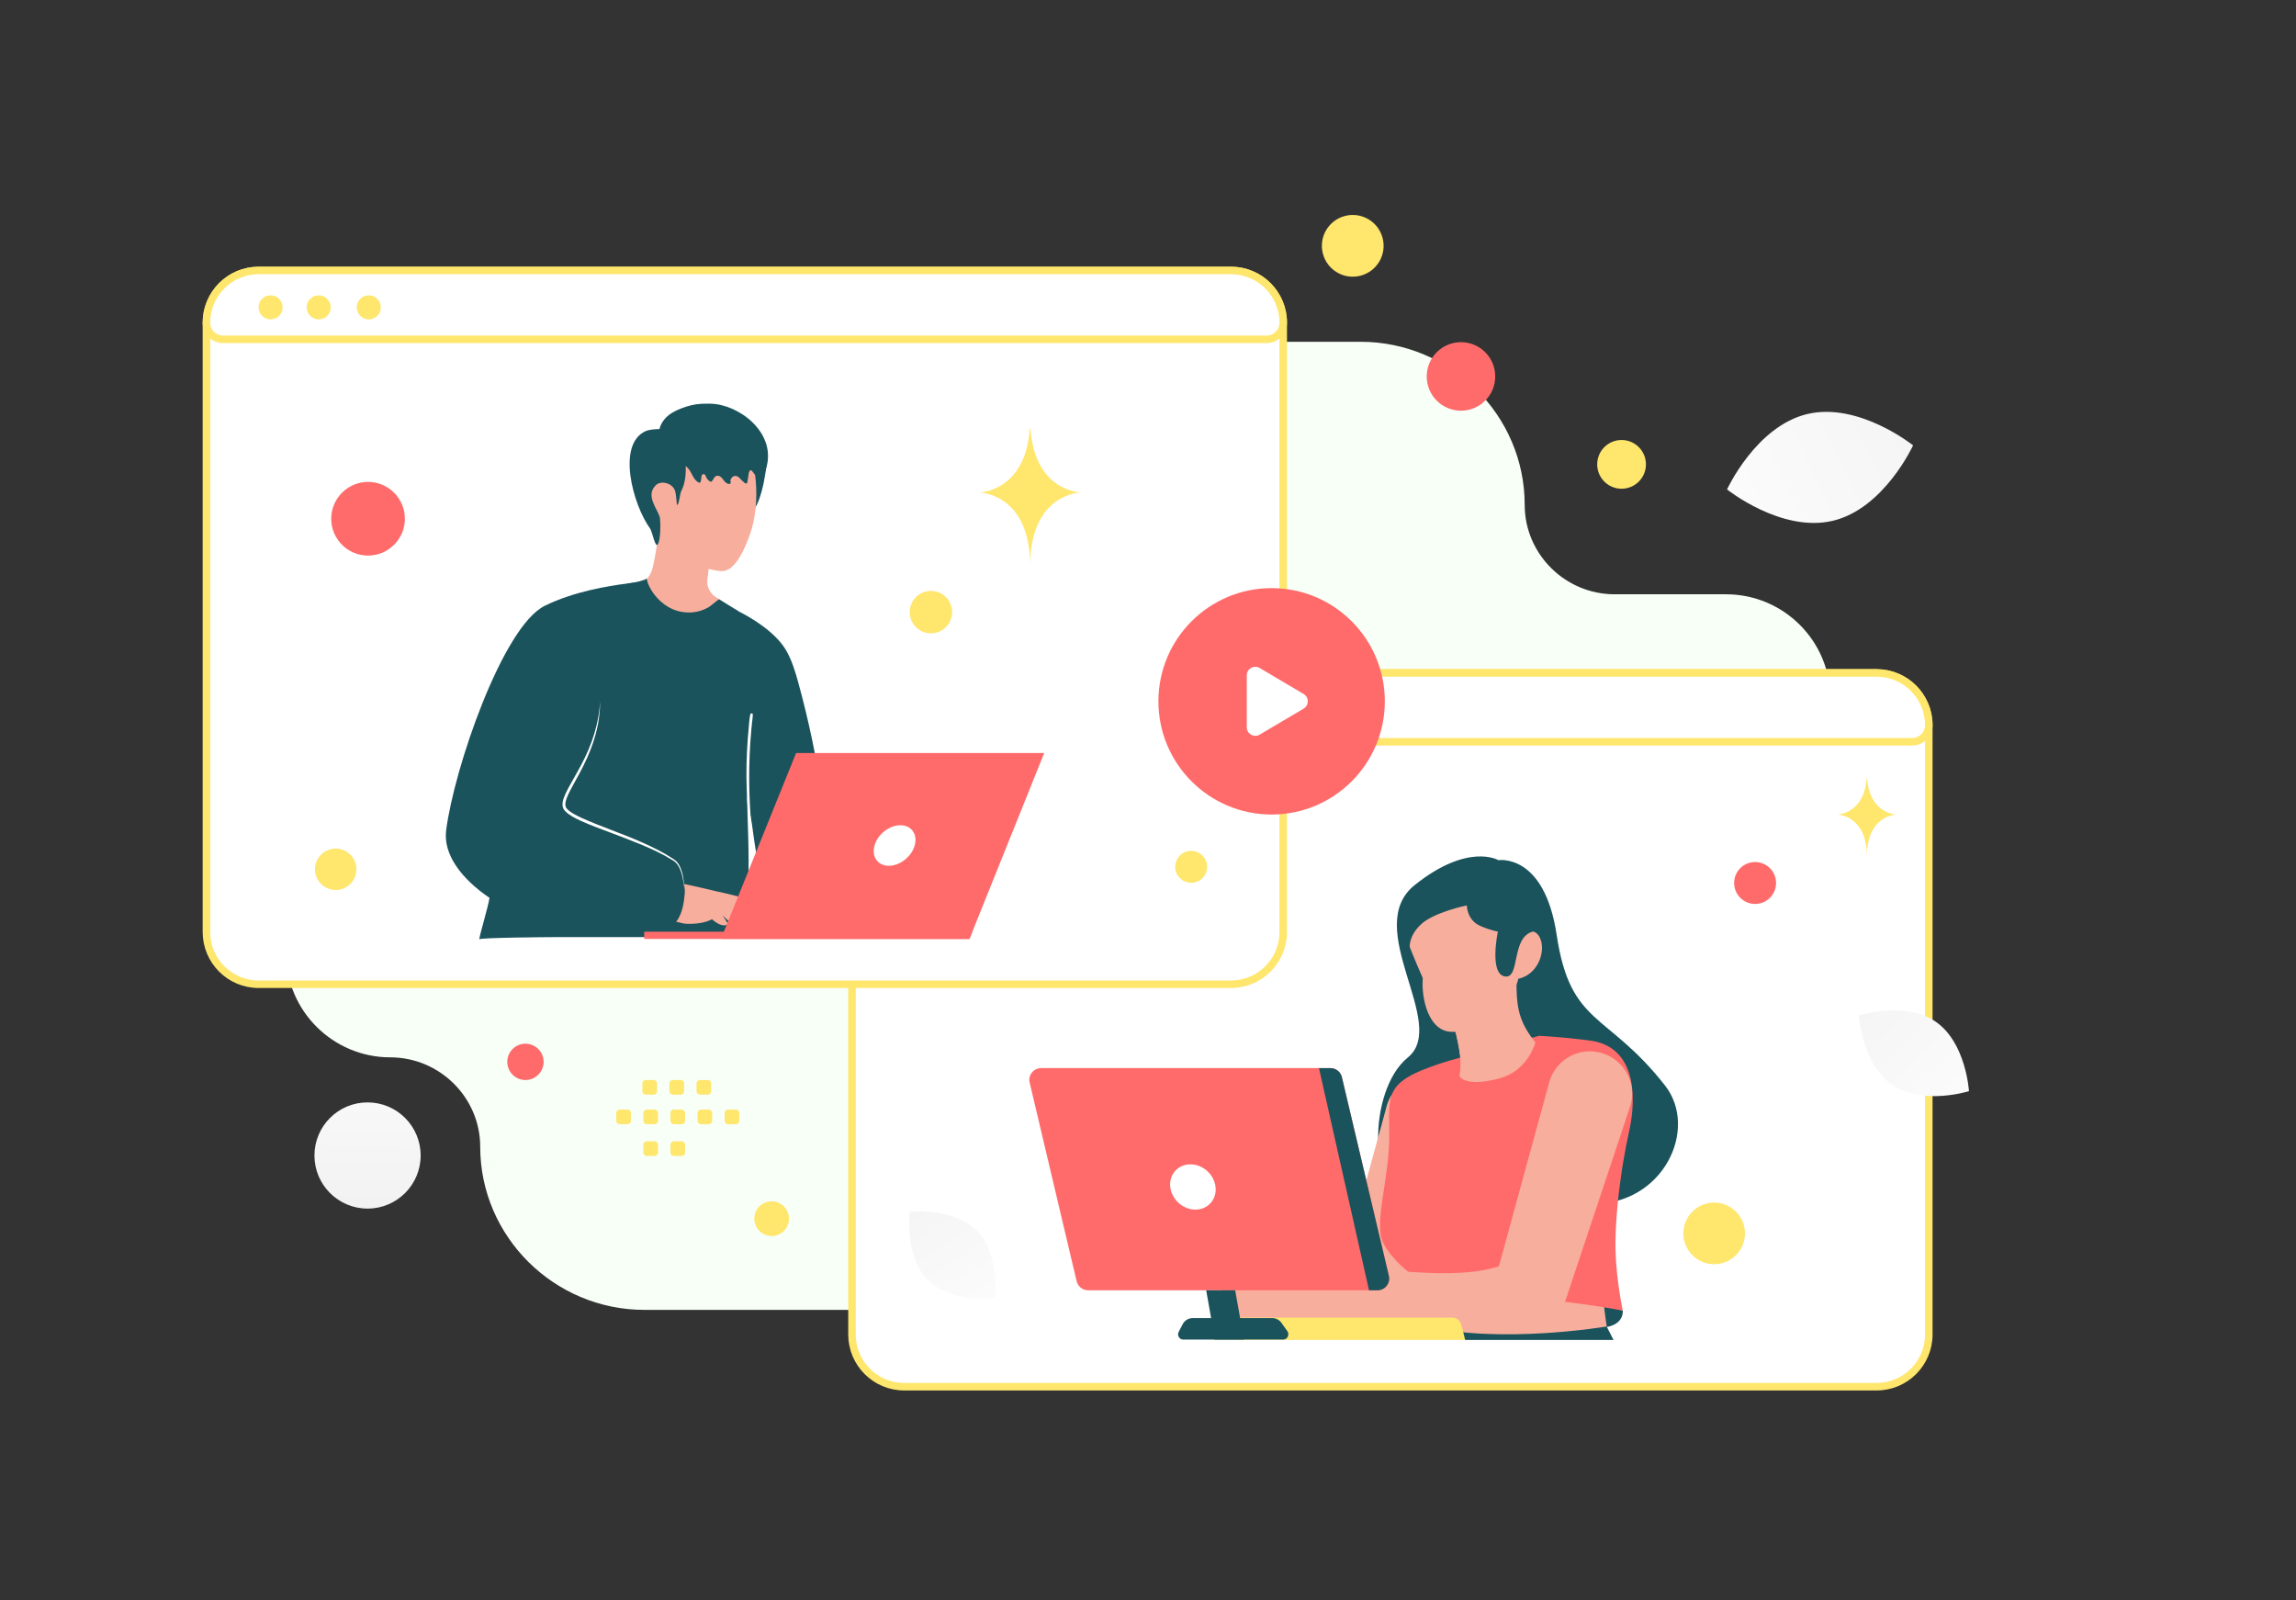 <svg width="861" height="600" viewBox="0 0 861 600" fill="none" xmlns="http://www.w3.org/2000/svg">
<rect x="0" y="0" width="861" height="600" fill="#333333" stroke="none"/>
<path fill-rule="evenodd" clip-rule="evenodd" d="M188.179 128.153C144.197 128.153 108.219 163.901 108.219 207.601C108.219 251.301 144.197 287.05 188.179 287.05C197.002 287.05 204.228 294.229 204.228 302.996C204.228 311.762 197.002 318.942 188.179 318.942H146.339C124.883 318.942 107.326 336.387 107.326 357.705C107.326 379.023 124.883 396.467 146.339 396.467C164.895 396.467 180.078 411.554 180.078 429.991C180.078 463.63 207.778 491.153 241.634 491.153H602.985C646.966 491.153 682.945 455.404 682.945 411.705C682.945 368.005 646.966 332.256 602.985 332.256H595.25C586.427 332.256 579.201 325.085 579.201 316.31C579.201 307.543 586.418 300.363 595.25 300.363H647.314C668.77 300.363 686.326 282.919 686.326 261.601C686.326 240.309 668.814 222.883 647.394 222.838H605.501C586.945 222.838 571.761 207.752 571.761 189.315C571.761 155.676 544.061 128.153 510.205 128.153H188.179Z" fill="#F7FFF7"/>
<path d="M339.087 519.969H703.709C714.527 519.969 723.299 511.197 723.299 500.379V271.919C723.299 261.101 714.527 252.328 703.709 252.328H339.087C328.269 252.328 319.496 261.101 319.496 271.919V500.379C319.496 511.197 328.269 519.969 339.087 519.969Z" fill="white" stroke="#FFE66D" stroke-width="2.819"/>
<path d="M319.496 271.919C319.496 273.57 320.152 275.154 321.32 276.321C322.487 277.489 324.071 278.145 325.722 278.145H717.073C718.724 278.145 720.308 277.489 721.475 276.322C722.643 275.154 723.299 273.57 723.299 271.919C723.299 261.101 714.527 252.328 703.709 252.328H339.087C328.269 252.328 319.496 261.101 319.496 271.919Z" fill="white" stroke="#FFE66D" stroke-width="2.819"/>
<path d="M380.386 270.667C379.794 270.667 379.207 270.55 378.66 270.324C378.113 270.097 377.616 269.765 377.197 269.346C376.778 268.927 376.446 268.43 376.219 267.883C375.993 267.336 375.876 266.749 375.876 266.157C375.876 265.565 375.993 264.978 376.219 264.431C376.446 263.884 376.778 263.387 377.197 262.968C377.616 262.549 378.113 262.217 378.66 261.99C379.207 261.764 379.794 261.647 380.386 261.647C381.582 261.647 382.729 262.122 383.575 262.968C384.421 263.814 384.896 264.961 384.896 266.157C384.896 267.353 384.421 268.5 383.575 269.346C382.729 270.192 381.582 270.667 380.386 270.667ZM361.595 270.667C361.003 270.667 360.416 270.55 359.869 270.323C359.322 270.097 358.825 269.765 358.406 269.346C357.987 268.927 357.655 268.43 357.429 267.882C357.202 267.335 357.085 266.749 357.086 266.156C357.086 265.564 357.202 264.978 357.429 264.431C357.656 263.883 357.988 263.386 358.407 262.968C358.826 262.549 359.323 262.217 359.87 261.99C360.417 261.763 361.004 261.647 361.596 261.647C362.792 261.647 363.939 262.122 364.785 262.968C365.631 263.814 366.106 264.961 366.105 266.157C366.105 267.354 365.63 268.501 364.784 269.346C363.938 270.192 362.791 270.667 361.595 270.667ZM343.556 270.667C342.36 270.667 341.213 270.192 340.367 269.346C339.521 268.5 339.046 267.353 339.047 266.156C339.047 264.96 339.522 263.813 340.368 262.968C341.214 262.122 342.361 261.647 343.557 261.647C344.149 261.647 344.736 261.764 345.283 261.99C345.83 262.217 346.327 262.549 346.746 262.968C347.165 263.387 347.497 263.884 347.723 264.432C347.95 264.979 348.067 265.565 348.066 266.157C348.066 266.75 347.95 267.336 347.723 267.883C347.496 268.43 347.164 268.928 346.745 269.346C346.326 269.765 345.829 270.097 345.282 270.324C344.735 270.55 344.148 270.667 343.556 270.667Z" fill="#FFE66D"/>
<path d="M561.913 322.537C561.913 322.537 579.133 319.759 583.757 350.588C588.896 384.861 602.616 379.223 624.404 407.052C637.138 423.314 623.738 452.032 596.506 451.462C569.273 450.907 544.68 442.922 529.015 446.338C513.351 449.754 512.49 409.066 527.946 396.512C543.402 383.958 510.449 347.908 530.529 331.855C550.609 315.802 561.913 322.537 561.913 322.537Z" fill="#1A535C"/>
<path d="M520.031 414.648L502.242 479.68L508.588 472.375C506.241 473.625 503.519 474.583 500.506 475.264C497.492 475.944 494.215 476.333 490.785 476.513C487.355 476.694 483.786 476.666 480.12 476.513C476.468 476.361 472.732 476.083 468.941 475.764H468.927C466.241 475.536 463.574 476.383 461.512 478.119C459.45 479.856 458.161 482.34 457.929 485.026C457.47 490.359 461.261 495.08 466.455 495.927C470.371 496.552 474.343 497.135 478.426 497.608C482.508 498.08 486.688 498.427 491.021 498.524C495.354 498.621 499.839 498.455 504.477 497.788C509.102 497.122 513.907 495.913 518.6 493.886C521.6 492.594 523.738 490.123 524.71 487.248L524.933 486.568L546.277 422.605C548.679 415.411 544.791 407.649 537.598 405.246C530.404 402.844 522.641 406.732 520.239 413.925C520.169 414.161 520.086 414.425 520.031 414.648Z" fill="#F8AE9D"/>
<path d="M608.531 491.401C608.531 491.401 609.184 496.289 602.629 497.58L534.431 498.983C534.431 498.983 529.848 496.608 530.751 490.915C530.751 490.901 559.733 475.111 608.531 491.401Z" fill="#1A535C"/>
<path d="M534.612 492.914C549.693 492.191 579.355 492.247 603.185 501.412C602.337 496.617 601.684 491.79 601.227 486.942C586.187 485.928 549.304 483.887 534.806 487.123L534.612 492.914Z" fill="#F8AE9D"/>
<path d="M532.765 515.516C574.927 520.491 606.365 510.818 606.365 510.818C604.548 506.685 603.216 502.031 602.272 497.799C601.427 493.986 600.774 490.132 600.316 486.253C585.291 485.444 548.442 483.816 533.958 486.397L533.764 491.018L532.765 515.516Z" fill="#F8AE9D"/>
<path d="M530.446 478.694V478.791C530.473 479.055 530.487 479.332 530.501 479.624C530.571 480.735 530.626 482.068 530.668 483.582C530.709 484.804 530.723 486.137 530.737 487.567C530.737 488.636 530.751 489.747 530.751 490.9C550.859 482.221 591.978 488.387 608.531 491.4C608.365 490.567 608.212 489.747 608.059 488.942C607.948 488.345 607.851 487.762 607.74 487.178C606.643 480.832 606.059 475.125 605.865 470.028L605.823 468.667C605.657 461.099 606.476 450.337 608.143 439.255C608.254 438.491 608.379 437.727 608.49 436.977L608.74 435.478C609.345 431.797 610.054 428.134 610.864 424.493C611.142 423.271 611.378 422.035 611.573 420.813C611.795 419.452 611.961 418.091 612.086 416.744C612.392 413.328 612.364 409.995 611.92 406.898C611.128 401.385 608.976 396.636 604.99 393.581C602.741 391.859 599.894 390.665 596.366 390.193C595.214 390.04 594.075 389.887 592.978 389.762C589.911 389.396 586.836 389.09 583.757 388.846C582.91 388.776 582.119 388.721 581.41 388.665C580.147 388.573 578.883 388.494 577.619 388.429C577.314 388.415 577.147 388.401 577.147 388.401L546.277 396.942L543.333 397.747C542.083 398.136 540.902 398.511 539.805 398.872C537.083 399.774 534.764 400.635 532.765 401.483C530.293 402.538 528.321 403.566 526.765 404.649C519.961 409.356 520.933 414.786 520.961 425.479V426.215C520.961 427.02 520.947 427.826 520.919 428.631C520.892 429.637 520.836 430.642 520.752 431.645C520.611 433.645 520.411 435.641 520.155 437.63C518.683 449.656 515.934 460.377 518.669 465.918C521.6 471.861 527.571 476.583 529.682 478.138C530.154 478.499 530.446 478.694 530.446 478.694Z" fill="#FF6B6B"/>
<path d="M587.146 485.998C587.279 485.971 587.401 485.905 587.497 485.809C587.593 485.712 587.659 485.59 587.687 485.457C587.705 485.369 587.705 485.278 587.687 485.189C587.67 485.1 587.635 485.016 587.585 484.941C587.534 484.866 587.47 484.802 587.394 484.752C587.319 484.702 587.235 484.668 587.146 484.651C573.078 481.874 562.955 476.916 562.857 476.861C562.695 476.782 562.508 476.769 562.337 476.826C562.165 476.883 562.023 477.005 561.941 477.166C561.862 477.328 561.849 477.515 561.906 477.687C561.963 477.858 562.085 478.001 562.246 478.083C562.344 478.138 572.62 483.179 586.882 485.985C586.979 486.012 587.062 486.012 587.146 485.998ZM575.772 390.915C575.772 390.915 573.009 401.372 562.566 404.274C549.29 407.954 547.291 403.497 547.291 403.497C547.624 401.594 547.735 399.733 547.652 397.761C547.618 396.996 547.558 396.231 547.471 395.47C547.235 393.331 546.791 390.998 546.166 388.332C546.027 387.707 545.86 387.055 545.694 386.388L545.68 386.305C554.762 382.889 561.886 377.764 566.246 370.182L567.538 369.168L568.412 368.474L568.662 369.002L568.704 370.765C568.885 379.056 570.287 383.958 575.772 390.915Z" fill="#F8AE9D"/>
<path d="M560.678 378.208C559.275 382.93 555.692 391.415 547.471 395.456C547.235 393.317 546.791 390.984 546.166 388.318C546.027 387.693 545.861 387.04 545.694 386.374C545.874 386.374 546.069 386.36 546.263 386.346C551.401 386.041 556.609 382.708 560.678 378.208Z" fill="#F8AE9D"/>
<path d="M578.078 353.532C579.05 358.559 575.967 365.544 569.426 367.002L569.398 367.016L569.26 367.044C569.204 367.349 569.135 367.655 569.065 367.974C569.037 368.113 568.996 368.252 568.968 368.391C568.968 368.405 568.968 368.419 568.954 368.432C566.496 377.764 555.289 385.138 548.735 386.596C546.388 387.11 544.708 386.888 544.18 386.874C536.903 386.708 533.779 377.514 533.487 370.085C533.442 369.057 533.46 368.027 533.543 367.002C533.543 366.933 533.556 366.863 533.556 366.808C533.556 366.808 529.279 357.17 527.877 352.865C525.183 344.533 528.404 334.923 546.791 329.619C565.177 324.314 571.898 335.062 574.398 340.964C574.814 341.95 575.786 348.102 574.953 349.282C576.883 349.852 577.744 351.838 578.078 353.532Z" fill="#F8AE9D"/>
<path d="M546.68 378.903C547.596 378.487 547.957 377.695 547.985 377.653C548.082 377.417 547.985 377.153 547.749 377.056C547.64 377.009 547.517 377.005 547.406 377.047C547.294 377.088 547.203 377.171 547.152 377.278C547.124 377.334 546.652 378.306 545.319 378.237C545.198 378.231 545.079 378.272 544.988 378.353C544.897 378.433 544.841 378.546 544.833 378.667C544.819 378.917 545.013 379.139 545.263 379.153C545.749 379.184 546.234 379.098 546.68 378.903ZM569.412 367.002L569.385 367.016L569.246 367.044C569.19 367.349 569.121 367.655 569.051 367.974C569.024 368.113 568.982 368.252 568.954 368.391C568.954 368.405 568.954 368.418 568.94 368.432C568.163 368.46 567.177 368.363 566.204 367.918C565.586 367.636 565.033 367.23 564.58 366.724C564.519 366.657 564.473 366.578 564.443 366.493C564.412 366.407 564.4 366.317 564.405 366.227C564.41 366.136 564.433 366.048 564.472 365.966C564.512 365.885 564.567 365.812 564.635 365.752C564.701 365.69 564.78 365.642 564.865 365.611C564.951 365.58 565.042 365.566 565.133 365.572C565.224 365.577 565.313 365.601 565.394 365.641C565.476 365.682 565.548 365.739 565.607 365.808C566.113 366.357 566.77 366.743 567.496 366.919C567.909 367.024 568.334 367.07 568.76 367.057C569.01 367.03 569.232 367.016 569.412 367.002Z" fill="#F8AE9D"/>
<path opacity="0.5" d="M537.028 367.891C537.153 368.641 535.626 369.557 533.473 370.071C533.429 369.043 533.447 368.014 533.529 366.988C535.445 366.863 536.903 367.21 537.028 367.891Z" fill="#F8AE9D"/>
<path d="M541.875 369.404C541.769 369.427 541.659 369.423 541.555 369.39L538.709 368.377C538.615 368.343 538.531 368.286 538.465 368.21C538.4 368.135 538.355 368.044 538.334 367.946C538.313 367.848 538.319 367.746 538.35 367.651C538.382 367.556 538.438 367.471 538.514 367.405C540.306 365.821 541.166 363.752 541.236 360.892C541.243 360.738 541.309 360.593 541.42 360.487C541.531 360.381 541.679 360.322 541.833 360.322C541.987 360.329 542.131 360.395 542.237 360.506C542.343 360.617 542.402 360.765 542.402 360.919C542.333 363.752 541.555 365.891 539.972 367.613L541.944 368.307C542.088 368.359 542.206 368.465 542.273 368.602C542.341 368.739 542.352 368.897 542.305 369.043C542.271 369.135 542.213 369.217 542.138 369.28C542.062 369.344 541.972 369.386 541.875 369.404Z" fill="#F8AE9D"/>
<path opacity="0.5" d="M548.665 365.753C548.818 366.614 551.068 366.933 553.692 366.475C556.317 366.016 558.331 364.947 558.178 364.1C558.025 363.239 555.775 362.92 553.151 363.378C550.526 363.836 548.527 364.892 548.665 365.753Z" fill="#F8AE9D"/>
<path d="M568.038 363.197C568.172 363.148 568.288 363.059 568.37 362.943C568.452 362.826 568.496 362.687 568.496 362.544C568.496 357.642 573.745 354.504 573.801 354.462C573.88 354.417 573.949 354.357 574.005 354.285C574.06 354.212 574.101 354.13 574.124 354.042C574.147 353.954 574.153 353.863 574.14 353.773C574.128 353.683 574.097 353.596 574.051 353.518C574.006 353.439 573.946 353.37 573.873 353.314C573.801 353.259 573.719 353.218 573.631 353.195C573.543 353.171 573.451 353.166 573.361 353.178C573.271 353.191 573.184 353.221 573.106 353.268C572.856 353.407 567.107 356.823 567.121 362.544C567.121 362.933 567.427 363.239 567.815 363.239C567.885 363.239 567.968 363.211 568.038 363.197Z" fill="#F8AE9D"/>
<path d="M573.44 359.406C573.524 359.378 573.6 359.331 573.662 359.267C573.729 359.206 573.783 359.133 573.822 359.051C573.86 358.969 573.882 358.88 573.885 358.79C573.889 358.699 573.875 358.609 573.844 358.524C573.812 358.439 573.765 358.361 573.703 358.295C573.634 358.212 571.954 356.421 569.218 357.059C569.129 357.08 569.046 357.118 568.972 357.171C568.898 357.224 568.835 357.292 568.788 357.369C568.74 357.447 568.708 357.533 568.694 357.623C568.679 357.713 568.683 357.804 568.704 357.893C568.725 357.982 568.762 358.065 568.816 358.139C568.869 358.213 568.936 358.276 569.013 358.323C569.091 358.371 569.177 358.403 569.267 358.417C569.357 358.431 569.449 358.428 569.537 358.406C571.495 357.948 572.676 359.212 572.69 359.226C572.884 359.448 573.19 359.503 573.44 359.406Z" fill="#F8AE9D"/>
<path d="M550.054 339.492C550.054 339.492 550.04 345.005 555.123 347.199C559.331 349.019 561.705 349.296 561.705 349.296C561.705 349.296 558.359 365.072 564.288 366.127C570.232 367.183 566.51 351.324 574.926 349.282C574.926 349.282 577.87 348.06 576.536 342.77C575.203 337.479 567.982 323.661 549.374 327.494C535.417 330.369 524.475 340.242 525.849 350.143C527.224 360.045 528.974 357.726 528.974 357.726C528.974 357.726 526.891 352.199 532.834 346.63C537.75 342.006 550.054 339.492 550.054 339.492Z" fill="#1A535C"/>
<path d="M571.759 478.527C571.893 478.526 572.022 478.481 572.128 478.399C572.234 478.317 572.31 478.203 572.345 478.074C572.38 477.945 572.371 477.808 572.32 477.684C572.27 477.56 572.18 477.456 572.065 477.388C571.87 477.277 567.385 474.75 562.691 474.375C562.536 474.372 562.386 474.428 562.271 474.532C562.156 474.635 562.086 474.779 562.073 474.933C562.061 475.088 562.108 475.241 562.205 475.362C562.301 475.482 562.441 475.562 562.594 475.583C567.01 475.93 571.412 478.402 571.468 478.43C571.551 478.513 571.648 478.527 571.759 478.527Z" fill="#F8AE9D"/>
<path d="M564.302 475.819C564.414 475.819 564.524 475.791 564.621 475.736C567.454 474.014 570.884 473.764 570.912 473.75C571.073 473.735 571.221 473.659 571.327 473.537C571.433 473.416 571.488 473.258 571.481 473.097C571.469 472.936 571.393 472.785 571.271 472.679C571.149 472.573 570.991 472.518 570.829 472.528C570.676 472.542 567.065 472.806 563.996 474.68C563.859 474.763 563.76 474.898 563.721 475.054C563.682 475.21 563.706 475.375 563.788 475.513C563.835 475.608 563.908 475.688 564 475.742C564.091 475.797 564.196 475.823 564.302 475.819Z" fill="#F8AE9D"/>
<path d="M580.938 405.871L560.414 480.929L567.732 472.5C565.024 473.944 561.886 475.041 558.414 475.833C554.942 476.611 551.151 477.069 547.207 477.263C543.249 477.472 539.125 477.43 534.903 477.263C530.682 477.083 526.377 476.777 522.002 476.402H521.975C515.517 475.847 509.838 480.638 509.282 487.095C508.754 493.247 513.129 498.705 519.128 499.677C523.641 500.399 528.238 501.079 532.945 501.621C537.653 502.162 542.486 502.579 547.485 502.69C552.484 502.801 557.664 502.607 563.01 501.829C568.357 501.051 573.898 499.663 579.314 497.33C580.96 496.62 582.439 495.572 583.654 494.254C584.869 492.935 585.794 491.376 586.368 489.678L586.632 488.9L611.239 415.064C614.003 406.76 609.531 397.803 601.227 395.025C592.937 392.262 583.966 396.733 581.188 405.038C581.105 405.302 581.008 405.621 580.938 405.871Z" fill="#F8AE9D"/>
<path d="M607.575 508.08L605.9 504.037L602.494 497.391C602.494 497.391 562.431 504.184 533.651 497.099L532.963 500.342C532.963 500.342 549.521 510.771 575.528 510.068C601.55 509.366 607.575 508.08 607.575 508.08Z" fill="#1A535C"/>
<path d="M549.694 503.486H455.489L454.463 499.308C453.825 496.681 455.503 494.054 457.82 494.054H544.741C546.295 494.054 547.668 495.261 548.098 497.024L549.694 503.486Z" fill="#FFE66D"/>
<path d="M386.12 405.914L402.228 474.043L402.659 475.834L403.742 480.417C403.969 481.381 404.515 482.24 405.291 482.855C406.067 483.47 407.029 483.805 408.019 483.805H516.545C519.378 483.805 521.489 481.153 520.836 478.389L503.214 403.886C502.987 402.922 502.441 402.063 501.665 401.448C500.889 400.833 499.927 400.498 498.937 400.498H390.411C387.564 400.512 385.467 403.164 386.12 405.914Z" fill="#FF6B6B"/>
<path d="M438.848 445.075C439.362 449.769 443.584 453.56 448.277 453.56C452.971 453.56 456.346 449.755 455.832 445.075C455.318 440.381 451.096 436.59 446.403 436.59C441.709 436.59 438.334 440.381 438.848 445.075Z" fill="white"/>
<path d="M494.617 400.512L513.379 483.819H516.545C519.378 483.819 521.475 481.166 520.822 478.403L503.2 403.9C502.973 402.936 502.427 402.077 501.65 401.462C500.874 400.847 499.912 400.512 498.922 400.512H494.617ZM463.192 483.819L466.483 502.33H455.61L452.318 483.819H463.192Z" fill="#1A535C"/>
<path d="M482.758 499.136L480.537 496.012C480.144 495.462 479.625 495.014 479.023 494.704C478.422 494.395 477.755 494.234 477.079 494.234H447.264C446.49 494.232 445.73 494.443 445.069 494.845C444.407 495.247 443.869 495.824 443.514 496.512L442.014 499.386C441.306 500.733 442.292 502.33 443.806 502.33H481.106C482.745 502.33 483.703 500.47 482.758 499.136Z" fill="#1A535C"/>
<path d="M361.841 507.395V512.153C361.841 514.896 363.83 517.11 366.304 517.11H676.491C678.952 517.11 680.955 514.896 680.955 512.153V507.395C680.955 504.664 678.965 502.438 676.491 502.438H366.304C363.843 502.451 361.841 504.664 361.841 507.395Z" fill="white"/>
<path d="M97 369.058H461.622C472.44 369.058 481.213 360.285 481.213 349.468V121.008C481.213 110.19 472.44 101.417 461.622 101.417H97C86.182 101.417 77.409 110.19 77.409 121.008V349.468C77.409 360.285 86.182 369.058 97 369.058Z" fill="white" stroke="#FFE66D" stroke-width="2.819"/>
<path d="M77.409 121.008C77.409 122.659 78.065 124.243 79.233 125.41C80.4 126.578 81.984 127.234 83.635 127.234H474.986C476.637 127.234 478.221 126.578 479.389 125.41C480.557 124.243 481.213 122.659 481.213 121.008C481.213 110.19 472.44 101.417 461.622 101.417H97C86.182 101.417 77.409 110.19 77.409 121.008Z" fill="white" stroke="#FFE66D" stroke-width="2.819"/>
<path d="M138.299 119.756C137.103 119.756 135.956 119.281 135.11 118.435C134.264 117.589 133.789 116.442 133.789 115.246C133.789 114.05 134.264 112.903 135.11 112.057C135.956 111.211 137.103 110.736 138.299 110.736C139.495 110.736 140.642 111.211 141.488 112.057C142.334 112.903 142.809 114.05 142.809 115.246C142.809 116.442 142.334 117.589 141.488 118.435C140.642 119.281 139.495 119.756 138.299 119.756ZM119.509 119.756C118.313 119.756 117.166 119.281 116.32 118.435C115.474 117.589 114.999 116.442 114.999 115.246C114.999 114.05 115.474 112.903 116.32 112.057C117.166 111.211 118.313 110.736 119.509 110.736C120.705 110.736 121.852 111.211 122.698 112.057C123.544 112.903 124.019 114.05 124.019 115.246C124.019 116.442 123.544 117.589 122.698 118.435C121.852 119.281 120.705 119.756 119.509 119.756ZM101.47 119.756C100.274 119.756 99.127 119.281 98.281 118.435C97.435 117.589 96.96 116.442 96.96 115.246C96.96 114.05 97.435 112.903 98.281 112.057C99.127 111.211 100.274 110.736 101.47 110.736C102.666 110.736 103.813 111.211 104.659 112.057C105.505 112.903 105.98 114.05 105.98 115.246C105.98 116.442 105.505 117.589 104.659 118.435C103.813 119.281 102.666 119.756 101.47 119.756Z" fill="#FFE66D"/>
<path d="M272.071 226.262C269.648 230.063 263.32 234.491 258.831 234.431C243.539 234.15 238.505 223.734 236.855 219.941C237.165 219.866 237.687 219.805 238.058 219.76C240.874 219.351 243.751 216.565 244.591 213.423C245.674 209.336 247.006 201.342 246.847 196.262L266.189 206.966C266.149 208.533 266.06 210.098 265.924 211.66C265.825 212.644 265.727 213.613 265.613 214.551C265.511 215.4 265.397 216.248 265.273 217.095C264.917 219.745 266.098 222.371 268.331 223.832L272.071 226.262Z" fill="#F8AE9D"/>
<path d="M273.735 184.627C272.691 187.367 273.13 190.479 274.19 193.211C274.939 195.142 276.605 193.438 278.679 193.476C281.888 193.529 284.394 190.191 286.332 181.341C287.566 174.846 287.876 171.553 287.627 170.925C286.741 168.677 283.819 167.473 281.412 167.261" fill="#1A535C"/>
<path d="M278.619 165.164C283.676 171.258 285.515 188.404 281.246 200.35C278.21 208.843 274.682 214.324 270.564 214.15C264.311 213.885 252.192 208.745 248.248 204.453C241.139 196.724 243.206 181.568 244.674 172.03C246.007 163.362 250.064 152.105 260.958 154.248C268.119 155.648 274.084 159.691 278.619 165.164Z" fill="#F8AE9D"/>
<path d="M250.009 171.895C251.13 173.336 253.107 173.654 254.736 173.939C256.926 174.321 258.01 175.119 259.146 177.261C259.866 178.628 260.586 180.126 261.874 180.867C262.92 181.472 262.881 179.927 263.05 178.731C263.065 178.627 263.086 178.523 263.113 178.421C263.368 177.465 264.385 177.629 264.685 178.571C264.958 179.418 265.541 180.135 266.283 180.533C266.405 180.599 266.533 180.656 266.662 180.631C266.837 180.607 266.973 180.444 267.087 180.297C267.325 179.99 267.562 179.599 267.807 179.186C268.611 177.828 270.129 178.316 271.026 179.613C271.587 180.419 272.254 181.25 273.171 181.437C273.466 181.502 273.837 181.453 273.974 181.169C274.148 180.818 273.875 180.468 273.921 180.11C273.959 179.776 274.103 179.63 274.262 179.345C274.887 178.237 276.313 178.197 277.192 179.117C277.805 179.757 278.443 180.37 279.103 180.957C279.384 181.201 279.793 181.445 280.073 181.201C280.225 181.071 280.263 180.851 280.293 180.639C280.452 179.605 280.603 178.571 280.763 177.537C280.854 176.959 281.164 176.202 281.695 176.349C281.952 176.422 282.104 176.691 282.248 176.935C282.422 177.244 285.536 180.77 285.597 180.501C286.081 178.498 287.074 176.674 287.559 174.672C290.696 161.783 276.777 151.419 266.147 151.362C263.783 151.346 261.624 151.384 259.328 151.93C256.881 152.516 254.297 153.447 252.077 154.757C248.963 156.589 246.607 159.919 247.213 163.892" fill="#1A535C"/>
<path d="M255.015 167.473C256.559 169.222 256.968 171.682 257.112 174.006C257.324 177.511 257.036 181.152 255.416 184.263C254.954 185.149 254.614 189.532 253.902 189.29C253.675 189.214 253.713 185.815 253.115 183.983C252.191 181.145 247.937 180.062 246.022 181.856C242.963 184.71 244.757 188.177 245.772 190.335C246.377 191.637 247.339 193.098 247.505 194.475C247.71 196.239 247.77 202.666 246.62 204.165C245.658 205.422 244.636 199.351 243.766 198.155C237.323 189.245 231.146 166.557 242.146 161.636C243.819 160.887 248.981 160.501 250.548 161.455L255.015 167.473ZM295.743 347.823C296.378 347.929 297.022 348.02 297.688 348.043C301.231 348.156 304.653 347.377 308.112 346.786C311.155 346.264 311.98 345.976 311.92 342.305C311.39 313.228 307.113 284.227 299.422 256.18C298.248 251.895 296.969 247.58 294.721 243.749C290.883 237.216 282.071 231.577 275.311 228.412C274.357 227.966 270.405 230.479 269.444 230.048C268.604 229.669 267.862 229.079 267.014 228.708C264.531 227.625 262.866 229.889 260.791 230.835C259.716 231.319 258.52 231.63 257.339 231.577C256.378 231.539 255.507 230.956 254.629 231.41C250.678 233.454 240.867 218.284 240.867 218.284L236.605 222.712L224.167 235.74L193.084 278.564C193.084 278.564 187.445 313.659 183.569 336.665C182.895 340.632 180.23 349.208 179.701 352.214C179.814 351.563 206.234 351.389 207.657 351.389H261.503C264.523 351.389 272.646 352.668 274.766 350.45C277.377 347.725 280.398 335.219 280.557 331.714C281.079 319.927 280.269 308.232 280.11 296.377C280.178 301.199 281.564 305.559 282.154 310.283C282.919 316.362 284.009 322.433 284.993 328.482C285.78 333.342 286.537 338.217 287.143 343.107C287.415 345.31 287.067 346.62 288.929 347.483C290.496 348.202 293.911 347.513 295.743 347.823Z" fill="#1A535C"/>
<path d="M282.624 337.755C281.186 337.164 272.306 334.961 268.302 334.129C266.205 333.697 256.697 331.229 254.494 331.229C252.291 331.229 249.293 334.378 249.293 334.378L250.088 345.211C252.208 344.999 255.046 346.097 256.568 346.309C258.09 346.521 263.26 346.551 266.439 344.954C266.621 344.863 266.788 344.765 266.954 344.666C268.234 345.802 269.838 346.907 271.617 346.998C271.617 346.998 273.01 346.854 272.874 346.294C272.813 346.021 271.89 344.613 270.966 343.235C272.329 344.621 274.555 346.869 277.121 346.998C277.121 346.998 278.514 346.854 278.377 346.294C278.302 345.961 276.969 343.97 275.894 342.388C275.91 342.403 275.932 342.41 275.94 342.425C277.068 343.417 279.748 346.839 282.92 346.998C282.92 346.998 284.312 346.854 284.176 346.294C284.131 346.089 283.601 345.249 282.957 344.273C283.767 344.893 284.759 345.552 285.963 346.15C289.392 347.846 291.345 346.559 291.345 346.15C291.353 345.734 284.063 338.345 282.624 337.755Z" fill="#F8AE9D"/>
<path d="M251.747 325.173C251.747 325.173 257.273 328.307 256.781 334.969C256.289 341.63 254.29 349.352 245.948 348.542C237.606 347.74 251.747 325.173 251.747 325.173Z" fill="#1A535C"/>
<path d="M247.294 347.884C227.294 354.826 200.533 348.194 183.569 336.665C172.94 329.458 166.158 320.306 167.301 311.366C170.261 288.141 188.512 234.908 204.303 227.141C215.038 221.857 228.058 219.669 235.318 218.791C238.725 218.375 240.852 218.276 240.852 218.276L238.217 225.71L225.03 262.894C224.538 284.961 208.747 298.065 211.889 303.205C215.03 308.33 239.837 313.864 252.866 322.637C256.469 325.075 261.041 342.706 247.294 347.884Z" fill="#1A535C"/>
<path d="M225.03 262.894C225.045 267.08 224.462 271.274 223.372 275.332C222.275 279.389 220.67 283.303 218.808 287.073C217.874 288.95 216.892 290.803 215.863 292.629C214.856 294.461 213.819 296.278 212.971 298.141C212.555 299.072 212.191 300.033 212.048 300.979C212.01 301.441 211.972 301.918 212.101 302.319C212.131 302.539 212.259 302.705 212.335 302.902C212.479 303.076 212.577 303.265 212.759 303.432C214.114 304.787 216.052 305.703 217.892 306.589C225.447 310.033 233.471 312.584 241.117 316.021C244.94 317.739 248.725 319.594 252.245 321.911L252.896 322.35C253.115 322.501 253.32 322.698 253.532 322.872C253.925 323.258 254.266 323.682 254.538 324.144C255.099 325.06 255.477 326.059 255.772 327.073C256.333 329.11 256.567 331.207 256.582 333.304C256.446 331.222 256.098 329.14 255.485 327.164C254.834 325.204 253.827 323.296 251.942 322.38C248.407 320.185 244.614 318.436 240.768 316.824C236.906 315.239 233.017 313.719 229.103 312.266C225.189 310.783 221.253 309.367 217.407 307.611C215.515 306.672 213.569 305.786 211.957 304.159C211.752 303.962 211.586 303.689 211.412 303.455C211.283 303.167 211.109 302.895 211.063 302.592C210.882 301.986 210.942 301.388 210.995 300.82C211.177 299.7 211.586 298.686 212.025 297.717C212.926 295.779 213.978 293.969 215 292.145C216.022 290.321 217.051 288.511 218.028 286.672C221.926 279.344 224.637 271.282 225.03 262.894Z" fill="white"/>
<path d="M276.862 229.131C274.955 231.024 266.461 237.072 258.361 237.072C257.014 237.072 255.59 236.951 254.084 236.671C247.286 235.43 241.563 230.895 238.217 225.702C237.606 224.747 237.067 223.747 236.605 222.712C236.019 221.462 235.587 220.145 235.318 218.791C238.724 218.374 241.979 217.519 242.509 216.913C243.085 220.88 247.982 228.041 255.401 229.389C256.332 229.563 257.21 229.639 258.051 229.654H258.066C260.88 229.715 263.651 228.96 266.045 227.481C266.06 227.481 269.595 224.695 269.61 224.68L276.862 229.131Z" fill="#1A535C"/>
<path d="M282.193 315.611C282.172 315.241 282.22 314.875 282.206 314.504C282.191 314.103 282.147 313.711 282.117 313.311L281.897 311.018C281.752 309.457 281.619 307.895 281.496 306.332C281.262 303.234 281.102 300.131 281.018 297.026C280.858 290.817 280.948 284.595 281.365 278.4C281.48 276.665 281.625 274.935 281.786 273.205C281.872 272.321 281.966 271.428 282.06 270.544C282.156 269.674 282.297 268.809 282.308 267.929C282.315 267.383 281.494 267.345 281.371 267.853C281.008 269.359 280.955 270.977 280.799 272.518C280.651 274.066 280.518 275.615 280.401 277.165C280.175 280.293 280.026 283.427 279.952 286.562C279.818 292.802 280.04 299.045 280.572 305.27C280.724 307.02 280.898 308.762 281.109 310.502C281.22 311.39 281.33 312.271 281.463 313.158C281.523 313.549 281.576 313.94 281.65 314.323C281.744 314.772 281.911 315.188 282.005 315.637C282.056 315.741 282.206 315.702 282.193 315.611Z" fill="white"/>
<path d="M280.45 194.793C280.503 194.793 280.647 194.71 280.526 194.71C280.465 194.71 280.33 194.793 280.45 194.793Z" fill="#FFE66D"/>
<path d="M270.364 352.064H363.546L391.579 282.358H298.535L270.364 352.064Z" fill="#FF6B6B"/>
<path d="M364.639 349.35H241.585V352.064H363.545L364.639 349.35Z" fill="#FF6B6B"/>
<path d="M343.007 317.035C344.202 312.838 341.792 309.435 337.632 309.435C333.473 309.435 329.138 312.838 327.943 317.035C326.748 321.233 329.158 324.636 333.317 324.636C337.477 324.636 341.811 321.233 343.007 317.035Z" fill="white"/>
<path fill-rule="evenodd" clip-rule="evenodd" d="M515.11 262.971C515.11 284.099 497.986 301.223 476.858 301.223C455.73 301.223 438.606 284.099 438.606 262.971C438.606 241.843 455.73 224.719 476.858 224.719C497.986 224.719 515.11 241.843 515.11 262.971Z" fill="#FF6B6B" stroke="#FF6B6B" stroke-width="8.398" stroke-linecap="round" stroke-linejoin="round"/>
<path fill-rule="evenodd" clip-rule="evenodd" d="M472.357 250.466L488.856 260.225C490.943 261.458 490.943 264.479 488.856 265.712L472.357 275.47C470.232 276.728 467.546 275.194 467.546 272.725V253.212C467.546 250.743 470.232 249.208 472.357 250.466Z" fill="white"/>
<path fill-rule="evenodd" clip-rule="evenodd" d="M275.947 421.541H273.018C272.679 421.541 272.354 421.406 272.114 421.166C271.874 420.926 271.739 420.601 271.739 420.262V417.333C271.74 416.994 271.874 416.669 272.114 416.43C272.354 416.19 272.679 416.055 273.018 416.055H275.947C276.649 416.055 277.225 416.631 277.225 417.333V420.262C277.226 420.43 277.193 420.597 277.129 420.752C277.065 420.907 276.971 421.048 276.852 421.167C276.733 421.286 276.592 421.38 276.437 421.445C276.281 421.509 276.115 421.541 275.947 421.541ZM265.791 421.541H262.862C262.523 421.54 262.199 421.405 261.959 421.165C261.72 420.925 261.584 420.601 261.583 420.262V417.333C261.584 416.994 261.718 416.669 261.958 416.43C262.198 416.19 262.523 416.055 262.862 416.055H265.791C266.493 416.055 267.07 416.631 267.07 417.333V420.262C267.07 420.965 266.493 421.541 265.791 421.541ZM255.629 421.541H252.7C252.361 421.54 252.037 421.405 251.797 421.165C251.557 420.925 251.422 420.601 251.421 420.262V417.333C251.422 416.994 251.556 416.669 251.796 416.43C252.036 416.19 252.361 416.055 252.7 416.055H255.629C256.331 416.055 256.908 416.631 256.908 417.333V420.262C256.908 420.43 256.876 420.597 256.811 420.752C256.747 420.907 256.653 421.049 256.534 421.167C256.415 421.286 256.274 421.38 256.119 421.445C255.964 421.509 255.797 421.541 255.629 421.541ZM245.473 421.541H242.544C242.205 421.54 241.881 421.405 241.641 421.165C241.401 420.925 241.266 420.601 241.265 420.262V417.333C241.266 416.994 241.4 416.669 241.64 416.43C241.88 416.19 242.205 416.055 242.544 416.055H245.473C246.181 416.055 246.758 416.631 246.758 417.333V420.262C246.754 420.601 246.618 420.925 246.377 421.165C246.137 421.404 245.812 421.539 245.473 421.541ZM235.317 421.541H232.388C232.048 421.541 231.722 421.407 231.481 421.167C231.241 420.927 231.105 420.602 231.103 420.262V417.333C231.103 417.165 231.137 416.998 231.201 416.843C231.266 416.687 231.361 416.546 231.48 416.428C231.6 416.309 231.741 416.215 231.897 416.151C232.053 416.087 232.22 416.054 232.388 416.055H235.317C236.019 416.055 236.595 416.631 236.595 417.333V420.262C236.595 420.965 236.019 421.541 235.317 421.541ZM265.419 410.467H262.49C262.151 410.466 261.826 410.331 261.587 410.091C261.347 409.852 261.212 409.527 261.211 409.188V406.253C261.211 405.551 261.787 404.975 262.49 404.975H265.419C266.127 404.975 266.697 405.551 266.697 406.253V409.182C266.698 409.351 266.666 409.518 266.602 409.673C266.538 409.829 266.444 409.971 266.325 410.091C266.207 410.21 266.065 410.305 265.91 410.369C265.754 410.434 265.587 410.467 265.419 410.467ZM255.263 410.467H252.334C251.995 410.466 251.67 410.331 251.431 410.091C251.191 409.852 251.056 409.527 251.055 409.188V406.253C251.055 405.551 251.631 404.975 252.334 404.975H255.263C255.965 404.975 256.541 405.551 256.541 406.253V409.182C256.542 409.351 256.51 409.518 256.446 409.673C256.382 409.829 256.288 409.971 256.169 410.091C256.051 410.21 255.909 410.305 255.754 410.369C255.598 410.434 255.431 410.467 255.263 410.467ZM245.107 410.467H242.178C241.838 410.467 241.512 410.333 241.271 410.093C241.031 409.853 240.895 409.528 240.893 409.188V406.253C240.893 405.551 241.469 404.975 242.178 404.975H245.107C245.809 404.975 246.385 405.551 246.385 406.253V409.182C246.385 409.891 245.809 410.467 245.107 410.467ZM255.629 433.438H252.7C252.361 433.437 252.037 433.302 251.797 433.062C251.557 432.822 251.422 432.498 251.421 432.159V429.23C251.422 428.891 251.556 428.566 251.796 428.327C252.036 428.087 252.361 427.952 252.7 427.952H255.629C256.331 427.952 256.908 428.528 256.908 429.23V432.159C256.908 432.327 256.876 432.494 256.811 432.649C256.747 432.804 256.653 432.946 256.534 433.064C256.415 433.183 256.274 433.277 256.119 433.342C255.964 433.406 255.797 433.438 255.629 433.438ZM245.473 433.438H242.544C242.205 433.437 241.881 433.302 241.641 433.062C241.401 432.822 241.266 432.498 241.265 432.159V429.23C241.266 428.891 241.4 428.566 241.64 428.327C241.88 428.087 242.205 427.952 242.544 427.952H245.473C246.181 427.952 246.758 428.528 246.758 429.23V432.159C246.754 432.498 246.618 432.822 246.377 433.062C246.137 433.301 245.812 433.436 245.473 433.438Z" fill="#FFE66D"/>
<path d="M687.275 195.283C668.014 199.845 647.643 183.511 647.643 183.511C647.643 183.511 658.514 159.787 677.781 155.239C697.042 150.676 717.407 166.996 717.407 166.996C717.407 166.996 706.536 190.72 687.275 195.283Z" fill="url(#paint0_linear)"/>
<path d="M709.564 406.788C720.958 414.635 738.364 409.15 738.364 409.15C738.364 409.15 737.286 390.942 725.885 383.102C714.491 375.255 697.093 380.733 697.093 380.733C697.093 380.733 698.171 398.94 709.564 406.788Z" fill="url(#paint1_linear)"/>
<path d="M347.809 479.79C356.6 488.737 373.039 486.851 373.039 486.851C373.039 486.851 375.214 470.458 366.415 461.516C357.624 452.569 341.194 454.45 341.194 454.45C341.194 454.45 339.018 470.843 347.809 479.79Z" fill="url(#paint2_linear)"/>
<path d="M658.16 323.231C653.819 323.231 650.3 326.75 650.3 331.091C650.3 335.432 653.819 338.951 658.16 338.951C662.501 338.951 666.02 335.432 666.02 331.091C666.02 326.75 662.501 323.231 658.16 323.231Z" fill="#FF6B6B"/>
<path d="M138.017 208.322C130.391 208.322 124.208 202.14 124.208 194.513C124.208 186.887 130.391 180.704 138.017 180.704C145.644 180.704 151.826 186.887 151.826 194.513C151.826 202.14 145.644 208.322 138.017 208.322Z" fill="#FF6B6B"/>
<path d="M547.866 153.994C540.772 153.994 535.021 148.243 535.021 141.149C535.021 134.055 540.772 128.304 547.866 128.304C554.96 128.304 560.711 134.055 560.711 141.149C560.711 148.243 554.96 153.994 547.866 153.994Z" fill="#FF6B6B"/>
<path d="M197.043 391.35C200.805 391.35 203.855 394.4 203.855 398.162C203.855 401.924 200.805 404.974 197.043 404.974C193.281 404.974 190.231 401.924 190.231 398.162C190.231 394.4 193.281 391.35 197.043 391.35Z" fill="#FF6B6B"/>
<path d="M642.808 474.038C636.427 474.038 631.255 468.866 631.255 462.485C631.255 456.105 636.427 450.932 642.808 450.932C649.189 450.932 654.361 456.105 654.361 462.485C654.361 468.866 649.189 474.038 642.808 474.038Z" fill="#FFE66D"/>
<path d="M125.879 333.711C121.593 333.711 118.119 330.237 118.119 325.951C118.119 321.665 121.593 318.191 125.879 318.191C130.165 318.191 133.639 321.665 133.639 325.951C133.639 330.237 130.165 333.711 125.879 333.711Z" fill="#FFE66D"/>
<path d="M446.689 331.013C443.382 331.013 440.702 328.333 440.702 325.026C440.702 321.72 443.382 319.039 446.689 319.039C449.996 319.039 452.676 321.72 452.676 325.026C452.676 328.333 449.996 331.013 446.689 331.013Z" fill="#FFE66D"/>
<path d="M608.087 183.26C603.04 183.26 598.949 179.169 598.949 174.122C598.949 169.075 603.04 164.984 608.087 164.984C613.134 164.984 617.225 169.075 617.225 174.122C617.225 179.169 613.134 183.26 608.087 183.26Z" fill="#FFE66D"/>
<path d="M137.832 413.358C148.829 413.358 157.744 422.273 157.744 433.27C157.744 444.267 148.829 453.182 137.832 453.182C126.835 453.182 117.92 444.267 117.92 433.27C117.92 422.273 126.835 413.358 137.832 413.358Z" fill="url(#paint3_linear)"/>
<path d="M349.094 237.479C344.702 237.479 341.142 233.919 341.142 229.527C341.142 225.135 344.702 221.575 349.094 221.575C353.486 221.575 357.046 225.135 357.046 229.527C357.046 233.919 353.486 237.479 349.094 237.479Z" fill="#FFE66D"/>
<path d="M638.249 354.671C632.75 354.671 628.293 351.152 628.293 346.811C628.293 342.47 632.75 338.951 638.249 338.951C643.748 338.951 648.205 342.47 648.205 346.811C648.205 351.152 643.748 354.671 638.249 354.671Z" fill="white"/>
<path d="M518.46 89.182C520.115 95.357 516.45 101.705 510.275 103.359C504.099 105.014 497.752 101.349 496.097 95.174C494.442 88.999 498.107 82.651 504.283 80.996C510.458 79.342 516.805 83.006 518.46 89.182Z" fill="#FFE66D"/>
<path d="M283.09 458.641C282.161 455.17 284.22 451.603 287.69 450.674C291.16 449.744 294.727 451.803 295.657 455.273C296.587 458.743 294.528 462.31 291.057 463.24C287.587 464.17 284.02 462.111 283.09 458.641Z" fill="#FFE66D"/>
<path d="M700.005 291.791H700.165C701.112 305.217 711.097 305.424 711.097 305.424C711.097 305.424 700.087 305.639 700.087 321.152C700.087 305.639 689.076 305.424 689.076 305.424C689.076 305.424 699.057 305.217 700.005 291.791ZM386.163 160.792H386.438C388.07 184.287 405.267 184.649 405.267 184.649C405.267 184.649 386.304 185.025 386.304 212.173C386.304 185.025 367.342 184.649 367.342 184.649C367.342 184.649 384.531 184.287 386.163 160.792Z" fill="#FFE66D"/>
<defs>
<linearGradient id="paint0_linear" x1="614.744" y1="206.628" x2="783.353" y2="126.971" gradientUnits="userSpaceOnUse">
<stop stop-color="white"/>
<stop offset="1" stop-color="#EEEEEE"/>
</linearGradient>
<linearGradient id="paint1_linear" x1="753.946" y1="432.537" x2="664.261" y2="337.966" gradientUnits="userSpaceOnUse">
<stop stop-color="white"/>
<stop offset="1" stop-color="#EEEEEE"/>
</linearGradient>
<linearGradient id="paint2_linear" x1="382.883" y1="510.352" x2="319.33" y2="410.727" gradientUnits="userSpaceOnUse">
<stop stop-color="white"/>
<stop offset="1" stop-color="#EEEEEE"/>
</linearGradient>
<linearGradient id="paint3_linear" x1="158.593" y1="371.119" x2="157.365" y2="476.592" gradientUnits="userSpaceOnUse">
<stop stop-color="white"/>
<stop offset="1" stop-color="#EEEEEE"/>
</linearGradient>
</defs>
</svg>
